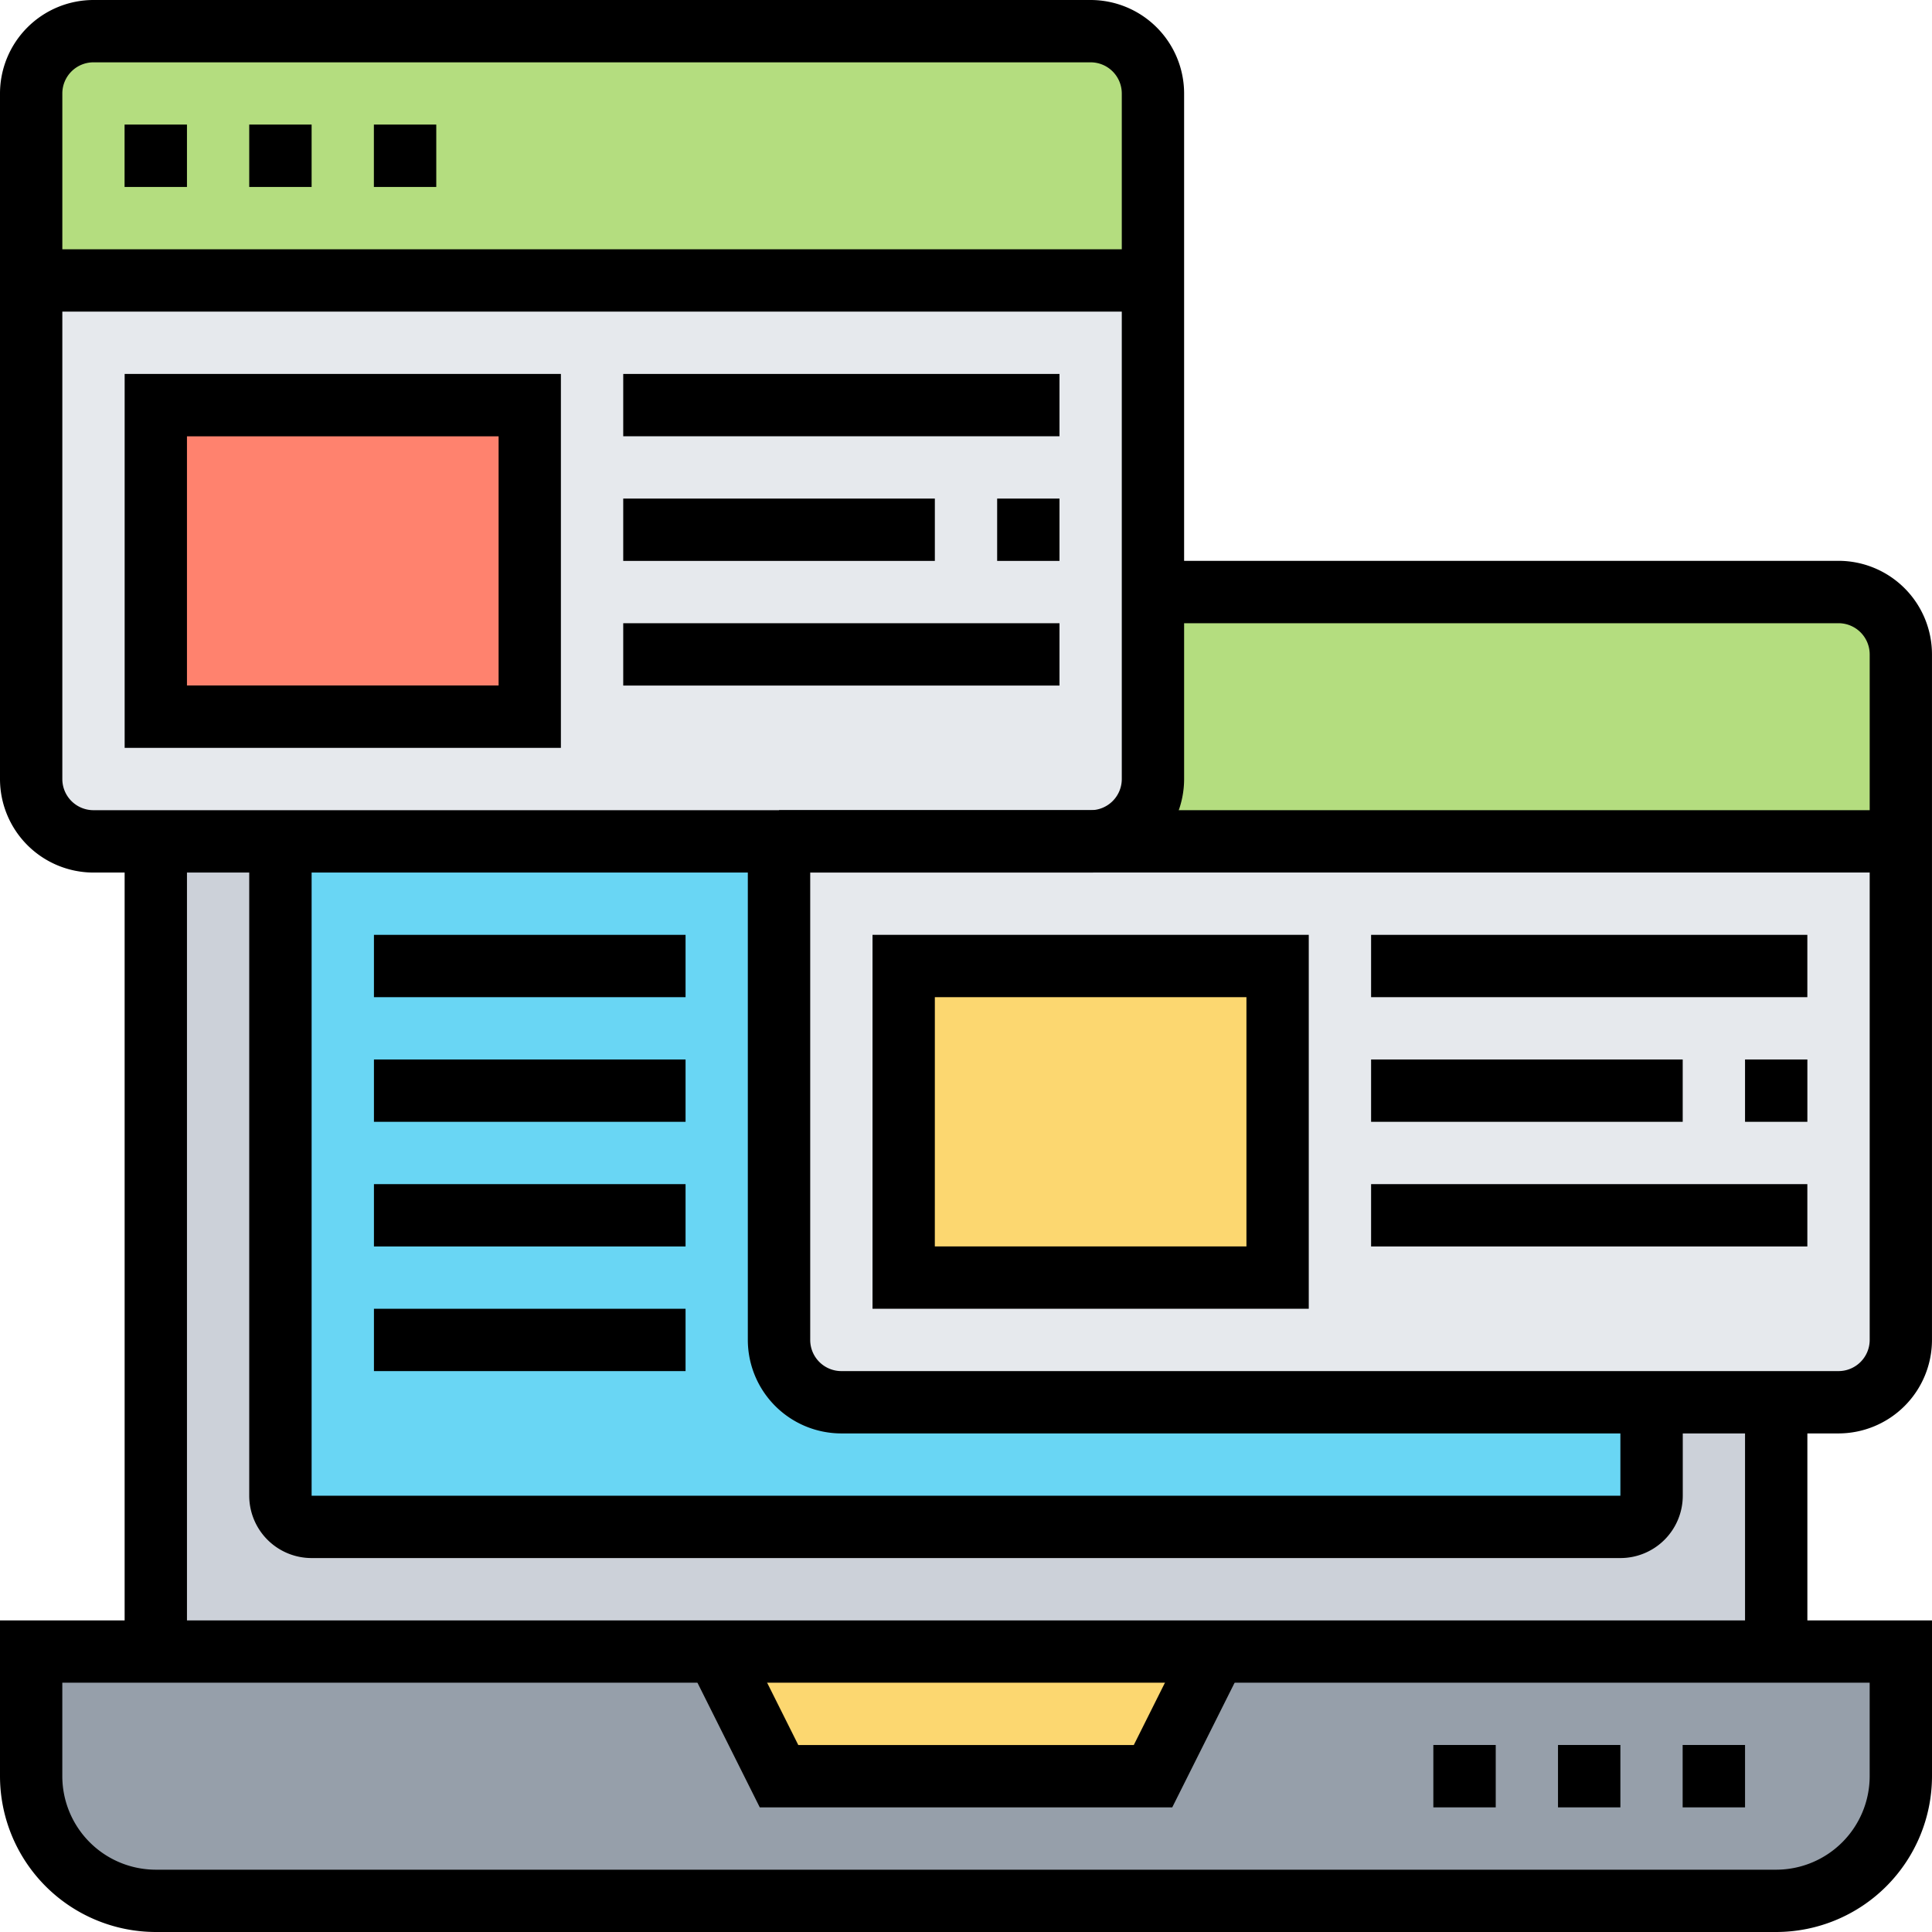 <svg xmlns="http://www.w3.org/2000/svg" width="96" height="96" viewBox="0 0 96 96">
  <g id="Group_16378" data-name="Group 16378" transform="translate(0)">
    <g id="Group_16351" data-name="Group 16351" transform="translate(1.548 1.548)">
      <g id="Group_16341" data-name="Group 16341" transform="translate(0 80.516)">
        <path id="Path_38942" data-name="Path 38942" d="M903.617,1071.429v6.193a6.192,6.192,0,0,1-6.194,6.194H816.908a6.192,6.192,0,0,1-6.194-6.194v-6.193h34.065l3.1,6.193h18.581l3.1-6.193h34.064Z" transform="translate(-810.714 -1071.429)" fill="#969faa"/>
      </g>
      <g id="Group_16342" data-name="Group 16342" transform="translate(34.065 80.516)">
        <path id="Path_38943" data-name="Path 38943" d="M914.06,1071.429l-3.1,6.193H892.383l-3.1-6.193Z" transform="translate(-889.286 -1071.429)" fill="#fcd770"/>
      </g>
      <g id="Group_16343" data-name="Group 16343" transform="translate(6.194 40.258)">
        <path id="Path_38944" data-name="Path 38944" d="M905.516,1006.442v12.387H825V978.571h6.194v32.516a1.553,1.553,0,0,0,1.548,1.549h65.032a1.553,1.553,0,0,0,1.549-1.549v-4.645Z" transform="translate(-825 -978.571)" fill="#ccd1d9"/>
      </g>
      <g id="Group_16344" data-name="Group 16344" transform="translate(12.387 40.258)">
        <path id="Path_38945" data-name="Path 38945" d="M867.157,1006.442a3.106,3.106,0,0,1-3.1-3.1V978.571H839.286v32.516a1.553,1.553,0,0,0,1.548,1.549h65.032a1.553,1.553,0,0,0,1.549-1.549v-4.645Z" transform="translate(-839.286 -978.571)" fill="#69d6f4"/>
      </g>
      <g id="Group_16345" data-name="Group 16345" transform="translate(37.162 40.258)">
        <path id="Path_38946" data-name="Path 38946" d="M952.171,978.571v24.774a3.106,3.106,0,0,1-3.1,3.1H899.525a3.106,3.106,0,0,1-3.1-3.1V978.571h55.742Z" transform="translate(-896.429 -978.571)" fill="#e6e9ed"/>
      </g>
      <g id="Group_16346" data-name="Group 16346" transform="translate(43.355 46.452)">
        <rect id="Rectangle_4091" data-name="Rectangle 4091" width="18.581" height="15.484" fill="#fcd770"/>
      </g>
      <g id="Group_16347" data-name="Group 16347" transform="translate(52.645 27.871)">
        <path id="Path_38947" data-name="Path 38947" d="M972.4,953.1v9.29H932.143a3.106,3.106,0,0,0,3.1-3.1V950H969.3A3.106,3.106,0,0,1,972.4,953.1Z" transform="translate(-932.143 -950)" fill="#b4dd7f"/>
      </g>
      <g id="Group_16348" data-name="Group 16348" transform="translate(0 12.387)">
        <path id="Path_38948" data-name="Path 38948" d="M866.456,929.77v9.291a3.106,3.106,0,0,1-3.1,3.1H813.811a3.106,3.106,0,0,1-3.1-3.1V914.286h55.742Z" transform="translate(-810.714 -914.286)" fill="#e6e9ed"/>
      </g>
      <g id="Group_16349" data-name="Group 16349" transform="translate(6.194 18.581)">
        <rect id="Rectangle_4092" data-name="Rectangle 4092" width="18.581" height="15.484" fill="#ff826e"/>
      </g>
      <g id="Group_16350" data-name="Group 16350">
        <path id="Path_38949" data-name="Path 38949" d="M810.714,898.1v-9.291a3.106,3.106,0,0,1,3.1-3.1h49.549a3.106,3.106,0,0,1,3.1,3.1V898.1Z" transform="translate(-810.714 -885.714)" fill="#b4dd7f"/>
      </g>
    </g>
    <g id="Group_16377" data-name="Group 16377" transform="translate(0 0)">
      <g id="Group_16352" data-name="Group 16352" transform="translate(0 80.516)">
        <path id="Path_38950" data-name="Path 38950" d="M895.4,1083.341H814.885a7.751,7.751,0,0,1-7.742-7.742v-7.742h96v7.742A7.751,7.751,0,0,1,895.4,1083.341Zm-85.161-12.387v4.645a4.651,4.651,0,0,0,4.645,4.646H895.4a4.651,4.651,0,0,0,4.646-4.646v-4.645Z" transform="translate(-807.143 -1067.857)"/>
      </g>
      <g id="Group_16353" data-name="Group 16353" transform="translate(34.228 81.373)">
        <path id="Path_38951" data-name="Path 38951" d="M910.111,1078.269H889.616l-3.525-7.05,2.77-1.385,2.669,5.338H908.2l2.669-5.338,2.77,1.385Z" transform="translate(-886.091 -1069.835)"/>
      </g>
      <g id="Group_16354" data-name="Group 16354" transform="translate(12.387 41.806)">
        <path id="Path_38952" data-name="Path 38952" d="M903.843,1014.184H838.811a3.1,3.1,0,0,1-3.1-3.1V978.571h3.1v32.516h65.032v-4.645h3.1v4.645A3.1,3.1,0,0,1,903.843,1014.184Z" transform="translate(-835.714 -978.571)"/>
      </g>
      <g id="Group_16355" data-name="Group 16355" transform="translate(71.226 86.71)">
        <path id="Path_38953" data-name="Path 38953" d="M986.913,1085.24h-3.1v-3.1h3.1Zm-6.194,0h-3.1v-3.1h3.1Zm-6.194,0h-3.1v-3.1h3.1Z" transform="translate(-971.429 -1082.143)"/>
      </g>
      <g id="Group_16356" data-name="Group 16356" transform="translate(6.193 41.806)">
        <rect id="Rectangle_4093" data-name="Rectangle 4093" width="3.097" height="40.258"/>
      </g>
      <g id="Group_16357" data-name="Group 16357" transform="translate(86.71 69.677)">
        <rect id="Rectangle_4094" data-name="Rectangle 4094" width="3.097" height="12.387"/>
      </g>
      <g id="Group_16358" data-name="Group 16358">
        <path id="Path_38954" data-name="Path 38954" d="M861.337,925.5H811.788a4.65,4.65,0,0,1-4.645-4.645V886.788a4.65,4.65,0,0,1,4.645-4.645h49.548a4.65,4.65,0,0,1,4.645,4.645v34.065A4.65,4.65,0,0,1,861.337,925.5ZM811.788,885.24a1.549,1.549,0,0,0-1.548,1.548v34.065a1.549,1.549,0,0,0,1.548,1.548h49.548a1.549,1.549,0,0,0,1.548-1.548V886.788a1.549,1.549,0,0,0-1.548-1.548Z" transform="translate(-807.143 -882.143)"/>
      </g>
      <g id="Group_16359" data-name="Group 16359" transform="translate(6.194 6.194)">
        <path id="Path_38955" data-name="Path 38955" d="M836.913,899.525h-3.1v-3.1h3.1Zm-6.194,0h-3.1v-3.1h3.1Zm-6.194,0h-3.1v-3.1h3.1Z" transform="translate(-821.429 -896.429)"/>
      </g>
      <g id="Group_16360" data-name="Group 16360" transform="translate(1.548 12.387)">
        <rect id="Rectangle_4095" data-name="Rectangle 4095" width="55.742" height="3.097"/>
      </g>
      <g id="Group_16361" data-name="Group 16361" transform="translate(6.194 18.581)">
        <path id="Path_38956" data-name="Path 38956" d="M843.106,943.581H821.429V925h21.677Zm-18.581-3.1H840.01V928.1H824.525Z" transform="translate(-821.429 -925)"/>
      </g>
      <g id="Group_16362" data-name="Group 16362" transform="translate(30.968 18.581)">
        <rect id="Rectangle_4096" data-name="Rectangle 4096" width="21.677" height="3.097"/>
      </g>
      <g id="Group_16363" data-name="Group 16363" transform="translate(49.548 24.774)">
        <rect id="Rectangle_4097" data-name="Rectangle 4097" width="3.097" height="3.097"/>
      </g>
      <g id="Group_16364" data-name="Group 16364" transform="translate(30.968 24.774)">
        <rect id="Rectangle_4098" data-name="Rectangle 4098" width="15.484" height="3.097"/>
      </g>
      <g id="Group_16365" data-name="Group 16365" transform="translate(30.968 30.968)">
        <rect id="Rectangle_4099" data-name="Rectangle 4099" width="21.677" height="3.097"/>
      </g>
      <g id="Group_16366" data-name="Group 16366" transform="translate(37.161 27.871)">
        <path id="Path_38957" data-name="Path 38957" d="M947.051,989.784H897.5a4.651,4.651,0,0,1-4.645-4.645V960.364h3.1v24.774a1.549,1.549,0,0,0,1.548,1.549h49.548a1.55,1.55,0,0,0,1.549-1.549V951.074a1.55,1.55,0,0,0-1.549-1.549H912.986v-3.1h34.064a4.65,4.65,0,0,1,4.645,4.645v34.064A4.65,4.65,0,0,1,947.051,989.784Z" transform="translate(-892.857 -946.429)"/>
      </g>
      <g id="Group_16367" data-name="Group 16367" transform="translate(38.71 40.258)">
        <rect id="Rectangle_4100" data-name="Rectangle 4100" width="55.742" height="3.097"/>
      </g>
      <g id="Group_16368" data-name="Group 16368" transform="translate(43.355 46.452)">
        <path id="Path_38958" data-name="Path 38958" d="M928.82,1007.867H907.143V989.286H928.82Zm-18.581-3.1h15.484V992.383H910.24Z" transform="translate(-907.143 -989.286)"/>
      </g>
      <g id="Group_16369" data-name="Group 16369" transform="translate(68.129 46.452)">
        <rect id="Rectangle_4101" data-name="Rectangle 4101" width="21.677" height="3.097"/>
      </g>
      <g id="Group_16370" data-name="Group 16370" transform="translate(86.71 52.645)">
        <rect id="Rectangle_4102" data-name="Rectangle 4102" width="3.097" height="3.097"/>
      </g>
      <g id="Group_16371" data-name="Group 16371" transform="translate(68.129 52.645)">
        <rect id="Rectangle_4103" data-name="Rectangle 4103" width="15.484" height="3.097"/>
      </g>
      <g id="Group_16372" data-name="Group 16372" transform="translate(68.129 58.839)">
        <rect id="Rectangle_4104" data-name="Rectangle 4104" width="21.677" height="3.097"/>
      </g>
      <g id="Group_16373" data-name="Group 16373" transform="translate(18.581 46.452)">
        <rect id="Rectangle_4105" data-name="Rectangle 4105" width="15.484" height="3.097"/>
      </g>
      <g id="Group_16374" data-name="Group 16374" transform="translate(18.581 52.645)">
        <rect id="Rectangle_4106" data-name="Rectangle 4106" width="15.484" height="3.097"/>
      </g>
      <g id="Group_16375" data-name="Group 16375" transform="translate(18.581 58.839)">
        <rect id="Rectangle_4107" data-name="Rectangle 4107" width="15.484" height="3.097"/>
      </g>
      <g id="Group_16376" data-name="Group 16376" transform="translate(18.581 65.032)">
        <rect id="Rectangle_4108" data-name="Rectangle 4108" width="15.484" height="3.097"/>
      </g>
    </g>
  </g>
</svg>

